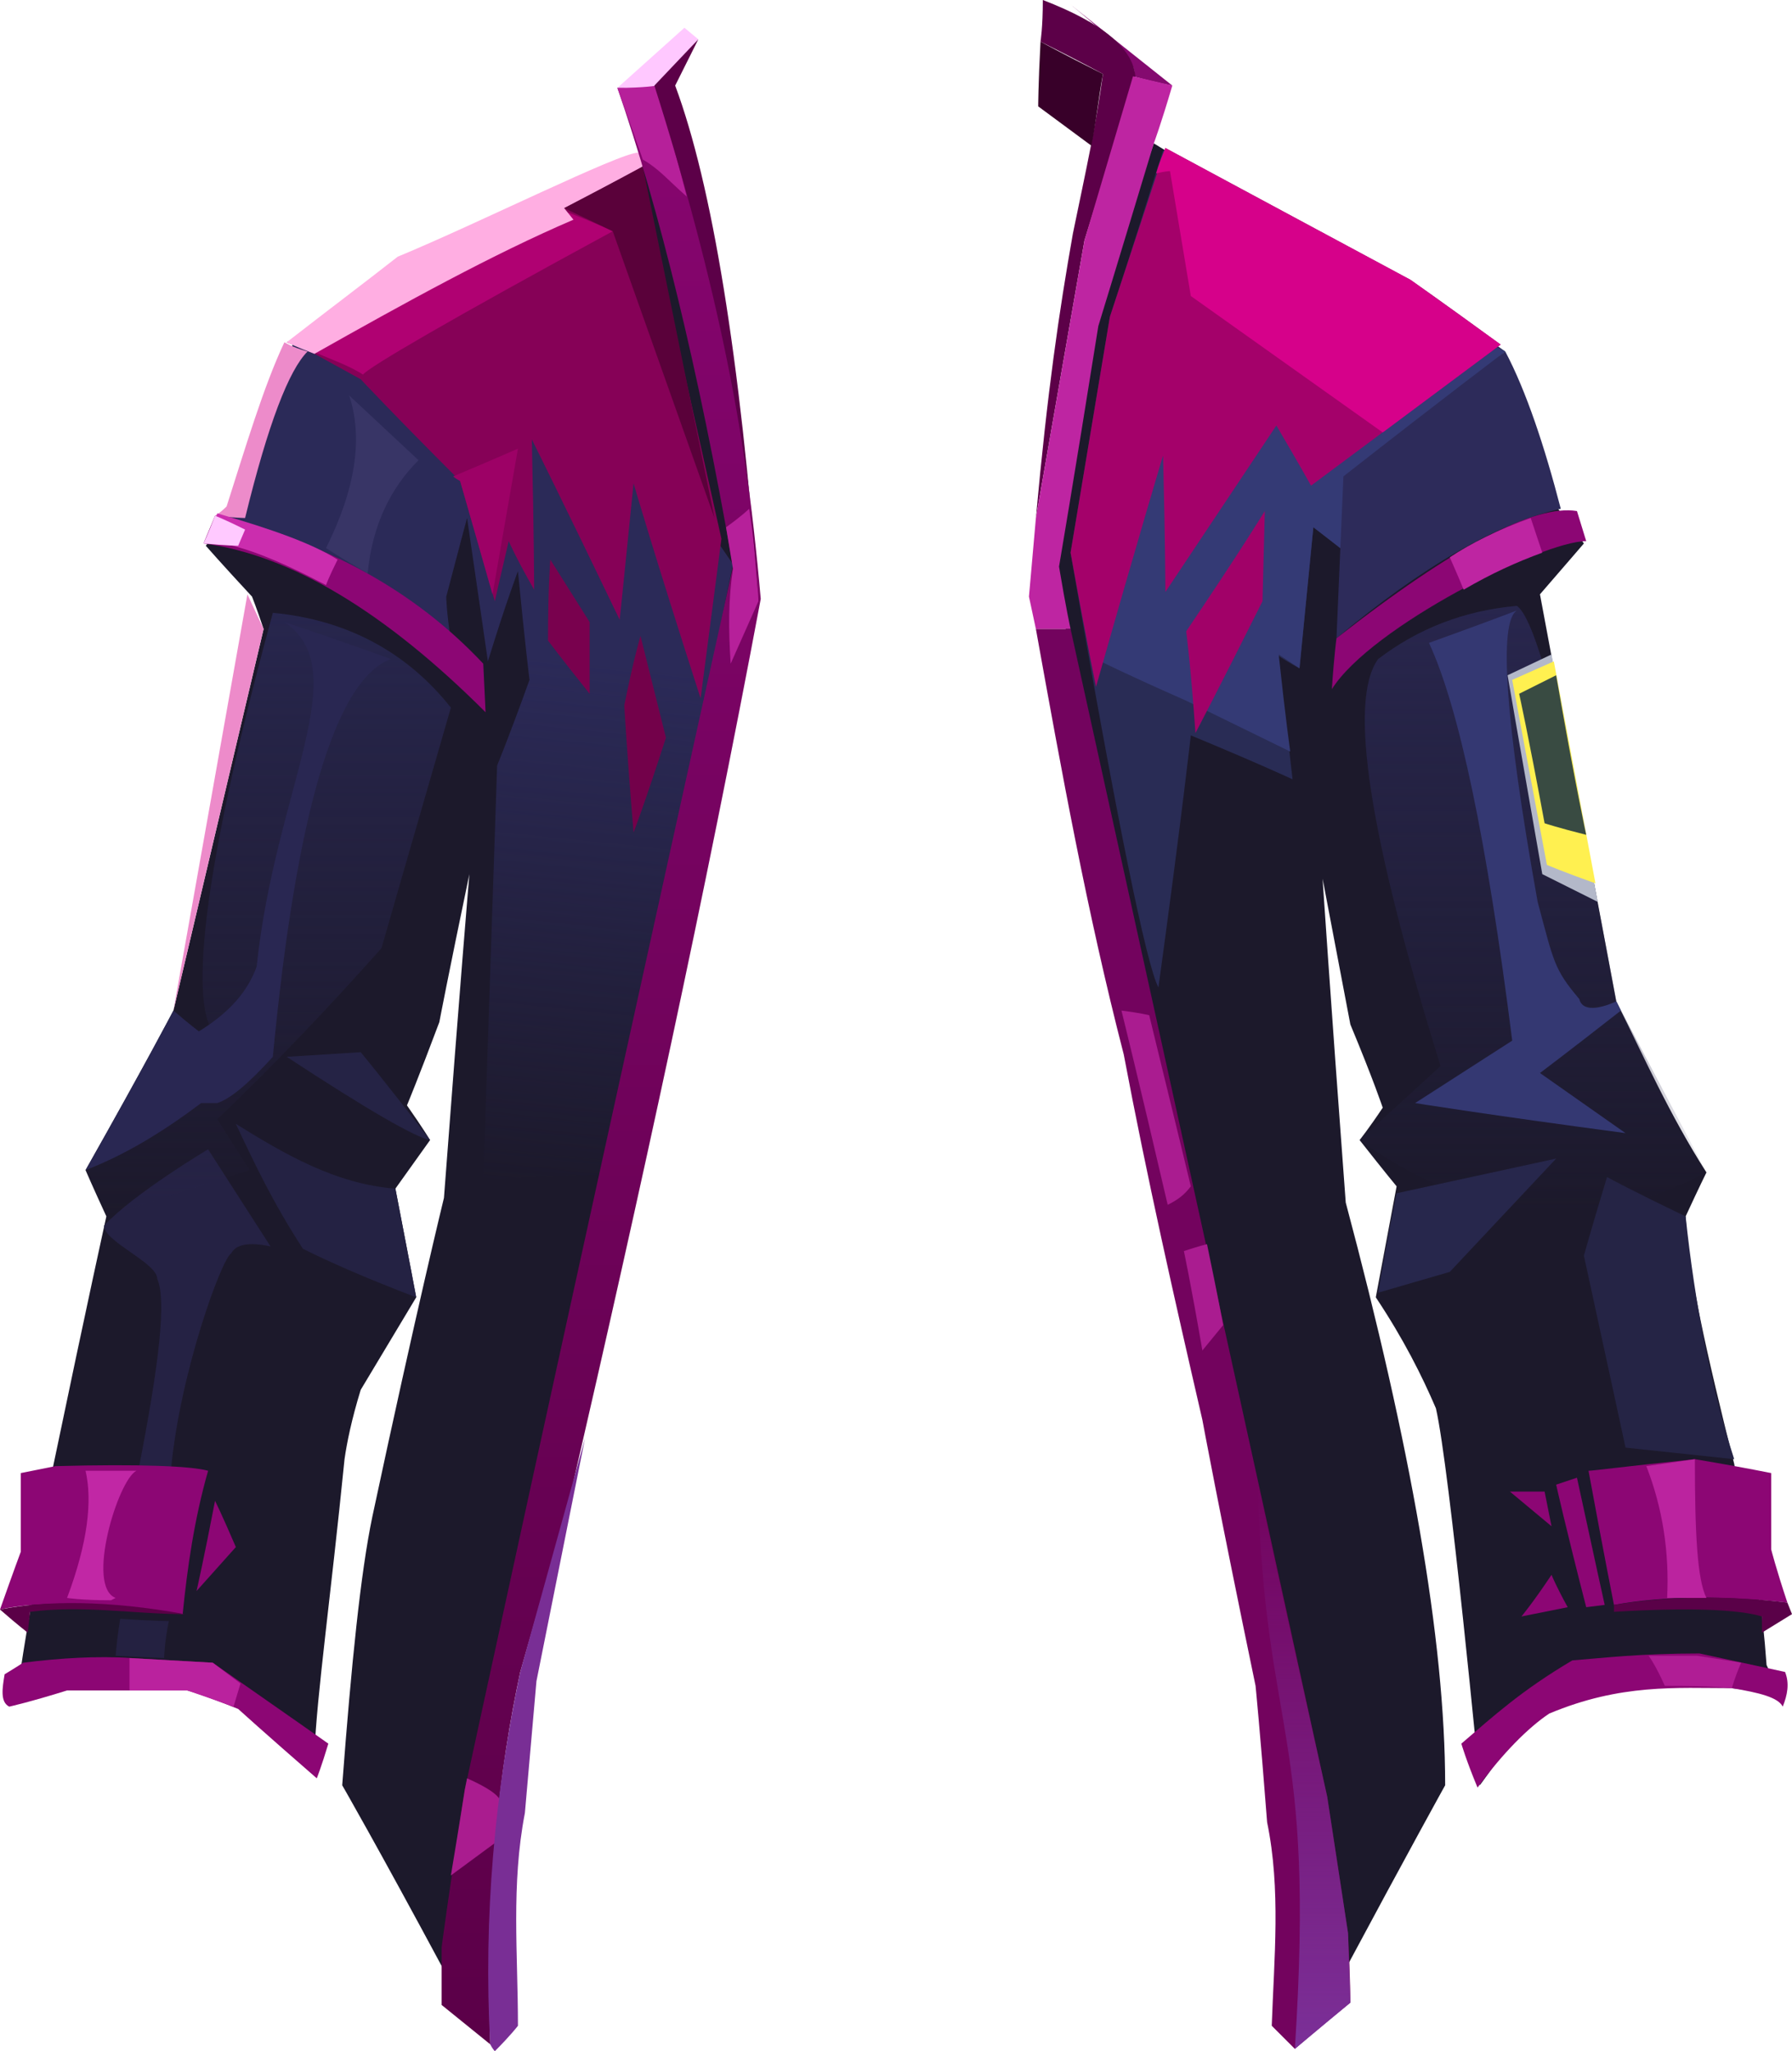 <?xml version="1.0" encoding="UTF-8" standalone="no"?>
<svg
   width="775"
   height="887"
   viewBox="0 0 775 887"
   version="1.1"
   id="svg96"
   sodipodi:docname="cb-layer-1098.svg"
   xmlns:inkscape="http://www.inkscape.org/namespaces/inkscape"
   xmlns:sodipodi="http://sodipodi.sourceforge.net/DTD/sodipodi-0.dtd"
   xmlns="http://www.w3.org/2000/svg"
   xmlns:svg="http://www.w3.org/2000/svg">
  <sodipodi:namedview
     id="namedview98"
     pagecolor="#ffffff"
     bordercolor="#666666"
     borderopacity="1.0"
     inkscape:pageshadow="2"
     inkscape:pageopacity="0.0"
     inkscape:pagecheckerboard="0" />
  <defs
     id="defs27">
    <linearGradient
       x1="149.09"
       y1="206.962"
       x2="149.09"
       y2="410.033"
       id="id-93905"
       gradientTransform="scale(0.778,1.285)"
       gradientUnits="userSpaceOnUse">
      <stop
         stop-color="#27264D"
         offset="0%"
         id="stop2" />
      <stop
         stop-color="#28254B"
         offset="100%"
         stop-opacity="0"
         id="stop4" />
    </linearGradient>
    <linearGradient
       x1="273.191"
       y1="222.071"
       x2="261.827"
       y2="401.069"
       id="id-93906"
       gradientTransform="scale(0.785,1.274)"
       gradientUnits="userSpaceOnUse">
      <stop
         stop-color="#2B2A58"
         offset="0%"
         id="stop7" />
      <stop
         stop-color="#2C2A58"
         offset="100%"
         stop-opacity="0"
         id="stop9" />
    </linearGradient>
    <linearGradient
       x1="644.133"
       y1="15.338"
       x2="644.133"
       y2="357.224"
       id="id-93907"
       gradientTransform="scale(0.404,2.477)"
       gradientUnits="userSpaceOnUse">
      <stop
         stop-color="#87056F"
         offset="0%"
         id="stop12" />
      <stop
         stop-color="#5B0048"
         offset="100%"
         id="stop14" />
    </linearGradient>
    <linearGradient
       x1="875.985"
       y1="199.055"
       x2="875.985"
       y2="397.241"
       id="id-93908"
       gradientTransform="scale(0.757,1.321)"
       gradientUnits="userSpaceOnUse">
      <stop
         stop-color="#28264D"
         offset="0%"
         id="stop17" />
      <stop
         stop-color="#28264E"
         offset="100%"
         stop-opacity="0"
         id="stop19" />
    </linearGradient>
    <linearGradient
       x1="1392.977"
       y1="260.343"
       x2="1392.977"
       y2="359.136"
       id="id-93909"
       gradientTransform="scale(0.405,2.47)"
       gradientUnits="userSpaceOnUse">
      <stop
         stop-color="#7B3098"
         offset="0%"
         stop-opacity="0"
         id="stop22" />
      <stop
         stop-color="#7B3098"
         offset="100%"
         id="stop24" />
    </linearGradient>
  </defs>
  <g
     transform="translate(0,-1)"
     id="id-93910">
    <path
       d="m 8,729 c 3,-20 5,-31 5,-31 7,-42 10,-63 10,-63 15,-72 23,-108 23,-108 -6,-13 -9,-20 -9,-20 26,-46 38,-69 38,-69 26,-110 39,-165 39,-165 -3,-9 -5,-14 -5,-14 -13,-14 -20,-22 -20,-22 8,-10 11,-15 11,-15 18,-49 27,-73 27,-73 99,-54 148,-81 148,-81 7,-4 21,55 44,177 -85,405 -127,608 -127,608 -29,-54 -44,-80 -44,-80 4,-53 8,-92 13,-116 19,-89 31,-138 31,-138 7,-93 11,-140 11,-140 -9,43 -13,64 -13,64 -9,24 -14,36 -14,36 7,10 10,15 10,15 -10,14 -15,21 -15,21 6,31 9,47 9,47 l -24,40 c -4,13 -6,23 -7,30 -6,60 -12,102 -13,127 0,2 -17,-9 -49,-32 -53,2 -79,3 -79,2 z"
       fill="#1c192b"
       id="id-93911" />
    <path
       d="m 580,856 c 30,-56 45,-83 45,-83 0,-63 -15,-147 -43,-252 -7,-94 -10,-140 -10,-140 8,42 12,63 12,63 10,24 14,36 14,36 -6,9 -10,14 -10,14 11,14 16,20 16,20 -6,32 -9,48 -9,48 12,18 20,34 26,48 6,26 19,163 19,163 l 37,-51 c 62,8 92,12 92,10 -3,-7 -5,-11 -5,-11 -1,-14 -2,-21 -2,-21 -8,-44 -12,-66 -12,-66 -12,-48 -20,-83 -21,-107 6,-13 9,-19 9,-19 -16,-25 -27,-50 -39,-74 -22,-117 -33,-176 -33,-176 13,-15 19,-22 19,-22 -8,-11 -12,-16 -12,-16 C 655,175 647,153 647,153 548,93 499,63 499,63 c -18,51 -27,76 -27,76 -11,71 -17,107 -17,107 l 116,532 c 6,52 9,78 9,78 z"
       fill="#1c192b"
       id="id-93912" />
    <path
       d="m 45,531 c 13,-14 45,-33 45,-33 18,28 27,42 27,42 -9,-2 -15,-1 -17,3 -4,2 -22,51 -26,93 -10,0 -14,0 -14,0 9,-46 12,-73 8,-82 0,-7 -23,-16 -23,-23 z"
       fill="#252244"
       id="id-93913" />
    <path
       d="m 180,562 c -21,-8 -37,-15 -49,-21 -13,-20 -21,-37 -29,-54 21,13 43,26 69,28 6,31 9,47 9,47 z"
       fill="#242243"
       id="id-93914" />
    <path
       d="m 186,494 c -20,-26 -30,-38 -30,-38 l -32,2 c 35,23 56,35 62,36 z"
       fill="#252345"
       id="id-93915" />
    <path
       d="m 108,507 -62,20 c -6,-13 -9,-20 -9,-20 22,-20 41,-40 57,-58 -9,-6 -14,-44 24,-183 32,3 58,17 77,41 -20,69 -30,104 -30,104 -24,27 -47,51 -71,74 z"
       fill="url(#id-93905)"
       id="id-93916"
       style="fill:url(#id-93905)" />
    <path
       d="m 75,438 c 7,6 11,9 11,9 13,-8 21,-17 25,-28 8,-77 43,-128 12,-149 30,10 46,16 46,16 -24,9 -41,67 -51,172 -10,11 -18,18 -24,20 h -7 c -16,12 -32,22 -50,29 26,-46 38,-69 38,-69 z"
       fill="#292752"
       id="id-93917" />
    <path
       d="m 195,278 c -2,-13 -2,-19 -2,-19 6,-23 9,-34 9,-34 6,41 9,62 9,62 8,-26 13,-39 13,-39 3,31 5,47 5,47 -9,25 -14,37 -14,37 -4,119 -6,179 -6,179 35,-2 53,-2 53,-2 37,-176 55,-264 55,-264 L 261,163 127,149 c -18,48 -27,73 -27,73 l -6,9 c 20,-3 53,13 101,47 z"
       fill="url(#id-93906)"
       id="id-93918"
       style="fill:url(#id-93906)" />
    <path
       d="m 159,249 c -12,-7 -18,-11 -18,-11 13,-26 16,-48 10,-66 l 30,28 c -12,12 -20,28 -22,49 z"
       fill="#383566"
       id="id-93919" />
    <path
       d="m 93,224 c 9,1 13,1 13,1 10,-41 19,-64 27,-72 -7,-2 -10,-4 -10,-4 -9,19 -17,46 -25,71 -3,3 -5,4 -5,4 z"
       fill="#ed8bca"
       id="id-93920" />
    <path
       d="m 274,361 c -3,-36 -4,-55 -4,-55 4,-20 7,-30 7,-30 l 11,44 c -9,28 -14,41 -14,41 z"
       fill="#73014a"
       id="id-93921" />
    <path
       d="m 255,301 c -12,-15 -18,-23 -18,-23 0,-23 1,-35 1,-35 l 17,27 c 0,21 0,31 0,31 z"
       fill="#79014e"
       id="id-93922" />
    <path
       d="m 303,303 c -20,-62 -29,-93 -29,-93 -4,40 -6,59 -6,59 -25,-52 -38,-78 -38,-78 1,43 1,65 1,65 -8,-14 -11,-21 -11,-21 -4,17 -6,26 -6,26 -10,-35 -15,-52 -15,-52 -29,-29 -43,-44 -43,-44 l -20,-11 -12,-5 C 225,95 275,68 275,68 l 37,166 c -6,46 -9,69 -9,69 z"
       fill="#860157"
       id="id-93923" />
    <path
       d="m 196,207 c 19,-8 28,-12 28,-12 l -11,63 -14,-49 c -2,-1 -3,-2 -3,-2 z"
       fill="#9d0166"
       id="id-93924" />
    <path
       d="m 246,93 c 13,5 19,8 19,8 -70,38 -106,59 -108,62 -6,-4 -15,-7 -24,-11 75,-40 113,-59 113,-59 z"
       fill="#b00172"
       id="id-93925" />
    <path
       d="m 124,149 c 18,-14 34,-26 48,-37 34,-14 96,-45 104,-45 2,3 2,6 2,6 -22,12 -34,18 -34,18 l 4,5 c -35,15 -73,36 -112,58 -8,-3 -12,-5 -12,-5 z"
       fill="#ffaee2"
       id="id-93926" />
    <path
       d="M 244,91 C 267,79 278,73 278,73 L 309,225 265,101 Z"
       fill="#5a013a"
       id="id-93927" />
    <path
       d="m 317,246 c -78,353 -116,529 -116,529 -7,45 -10,68 -10,68 0,17 0,25 0,25 l 21,17 c -2,-69 4,-119 13,-161 15,-52 22,-78 22,-78 30,-130 58,-258 82,-386 -7,-81 -22,-156 -45,-222 l -17,1 c 18,52 35,121 50,207 z"
       fill="url(#id-93907)"
       id="id-93928"
       style="fill:url(#id-93907)" />
    <path
       d="m 281,40 c -10,-1 -14,-1 -14,-1 19,-17 29,-26 29,-26 l 6,5 c -11,12 -18,20 -21,22 z"
       fill="#ffc8ff"
       id="id-93929" />
    <path
       d="m 216,779 -2,19 -19,14 c 4,-24 6,-37 6,-37 l 1,-5 c 9,4 13,7 14,9 z"
       fill="#aa1c8f"
       id="id-93930" />
    <path
       d="m 212,885 c 1,2 2,3 2,3 7,-7 10,-11 10,-11 0,-31 -3,-61 3,-92 l 5,-57 21,-105 -28,101 c -11,52 -16,106 -13,161 z"
       fill="#792e95"
       id="id-93931" />
    <path
       d="m 501,428 c 10,-73 14,-109 14,-109 29,12 44,19 44,19 -4,-36 -7,-54 -7,-54 6,4 10,6 10,6 4,-41 6,-61 6,-61 12,9 18,14 18,14 12,-34 18,-51 18,-51 31,-26 47,-39 47,-39 C 623,133 609,124 609,124 539,85 503,66 503,66 c -15,48 -23,72 -23,72 l -17,102 c 20,116 33,179 38,188 z"
       fill="#292c55"
       id="id-93932" />
    <path
       d="m 558,326 -45,-22 c -25,-11 -37,-17 -37,-17 l 27,-97 144,-39 4,2 -47,39 -18,51 -18,-14 -6,61 -9,-6 c 3,28 5,42 5,42 z"
       fill="#343a75"
       id="id-93933" />
    <path
       d="m 474,298 c 19,-67 29,-100 29,-100 1,39 1,59 1,59 32,-48 48,-72 48,-72 10,17 15,26 15,26 55,-41 82,-61 82,-61 -26,-19 -39,-28 -39,-28 L 504,65 480,138 463,240 c 7,39 11,58 11,58 z"
       fill="#a4016a"
       id="id-93934" />
    <path
       d="m 517,318 c -2,-29 -4,-44 -4,-44 23,-34 34,-52 34,-52 l -1,39 c -19,38 -29,57 -29,57 z"
       fill="#a10168"
       id="id-93935" />
    <path
       d="m 578,277 3,-70 c 46,-36 70,-54 70,-54 9,17 17,41 24,68 -27,6 -60,25 -97,56 z"
       fill="#2d2b5a"
       id="id-93936" />
    <path
       d="m 576,299 c 1,-15 2,-22 2,-22 51,-40 86,-58 104,-55 l 4,13 c -19,0 -93,37 -110,64 z"
       fill="#8c0674"
       id="id-93937" />
    <path
       d="m 656,263 c -23,2 -43,10 -60,23 -13,18 -4,76 27,176 l -35,32 c 49,35 99,41 150,14 L 699,434 C 679,326 665,269 656,263 Z"
       fill="url(#id-93908)"
       id="id-93938"
       style="fill:url(#id-93908)" />
    <path
       d="m 612,478 c 28,-18 42,-27 42,-27 -11,-87 -23,-144 -36,-172 25,-9 38,-14 38,-14 -8,5 -5,48 9,126 7,26 7,29 18,42 2,8 16,1 16,1 1,2 2,4 2,4 -23,18 -35,27 -35,27 l 37,26 c -60,-8 -91,-13 -91,-13 z"
       fill="#343872"
       id="id-93939" />
    <path
       d="m 691,391 c -16,-8 -24,-12 -24,-12 -10,-57 -15,-86 -15,-86 l 19,-9 c 13,71 20,107 20,107 z"
       fill="#b3b8c9"
       id="id-93940" />
    <path
       d="m 690,383 c -14,-5 -21,-8 -21,-8 -10,-53 -15,-80 -15,-80 l 18,-8 c 12,64 18,96 18,96 z"
       fill="#fff050"
       id="id-93941" />
    <path
       d="m 686,362 c -12,-3 -18,-5 -18,-5 -7,-38 -11,-56 -11,-56 l 16,-8 c 8,46 13,69 13,69 z"
       fill="#394b42"
       id="id-93942" />
    <path
       d="m 604,517 c 46,-10 69,-15 69,-15 l -46,49 -31,9 c 5,-29 8,-43 8,-43 z"
       fill="#27274c"
       id="id-93943" />
    <path
       d="m 695,510 c -7,23 -10,34 -10,34 12,55 18,83 18,83 l 47,5 C 740,601 733,565 729,527 706,516 695,510 695,510 Z"
       fill="#252445"
       id="id-93944" />
    <path
       d="m 653,646 c 10,0 15,0 15,0 l 3,15 c -12,-10 -18,-15 -18,-15 z"
       fill="#8c0674"
       id="id-93945" />
    <path
       d="m 671,682 c -8,12 -13,18 -13,18 l 20,-4 c -5,-9 -7,-14 -7,-14 z"
       fill="#8c0674"
       id="id-93946" />
    <path
       d="m 673,643 c 6,-2 9,-3 9,-3 8,37 12,55 12,55 l -8,1 c -9,-35 -13,-53 -13,-53 z"
       fill="#8c0674"
       id="id-93947" />
    <path
       d="m 687,637 c 7,38 11,58 11,58 22,-4 47,-4 75,-1 -5,-15 -7,-23 -7,-23 0,-22 0,-33 0,-33 -10,-2 -21,-4 -33,-6 -29,3 -44,5 -46,5 z"
       fill="#8c0674"
       id="id-93948" />
    <path
       d="m 698,695 c 0,2 0,3 0,3 33,-2 54,-1 64,2 0,4 0,7 0,7 l 13,-8 -2,-5 c -25,-3 -50,-3 -75,1 z"
       fill="#5a0148"
       id="id-93949" />
    <path
       d="m 639,774 c -5,-12 -7,-19 -7,-19 14,-12 26,-23 48,-36 13,-1 29,-3 55,-3 l 37,8 c 2,5 1,10 -1,15 -2,-4 -10,-6 -22,-8 -24,0 -48,-2 -79,11 -9,6 -20,17 -31,32 z"
       fill="#8c0674"
       id="id-93950" />
    <path
       d="m 712,635 c 14,-2 21,-3 21,-3 0,32 1,52 5,60 h -17 c 1,-20 -2,-39 -9,-57 z"
       fill="#bb239f"
       id="id-93951" />
    <path
       d="m 490,34 c 11,3 17,4 17,4 L 463,3 c 21,17 30,27 27,31 z"
       fill="#840a6f"
       id="id-93952" />
    <path
       d="m 451,1 c 0,12 -1,18 -1,18 18,9 27,14 27,14 -3,22 -7,40 -13,69 -6,34 -11,68 -16,123 L 469,105 491,34 C 490,22 477,11 451,1 Z"
       fill="#5c0048"
       id="id-93953" />
    <path
       d="m 450,19 c -1,19 -1,28 -1,28 l 23,17 c 2,-10 3,-20 5,-31 -18,-9 -27,-14 -27,-14 z"
       fill="#380029"
       id="id-93954" />
    <path
       d="m 490,34 17,4 c -5,17 -8,25 -8,25 -16,53 -24,79 -24,79 -11,69 -17,104 -17,104 3,18 5,27 5,27 -10,0 -15,0 -15,0 l -3,-14 3,-34 21,-120 z"
       fill="#be25a2"
       id="id-93955" />
    <path
       d="m 463,273 c 74,336 111,505 111,505 6,39 9,59 9,59 1,20 1,30 1,30 -16,13 -24,20 -24,20 -7,-7 -10,-10 -10,-10 1,-29 4,-59 -2,-88 -3,-39 -5,-59 -5,-59 C 527,653 520,615 520,615 508,563 496,510 486,457 470,395 459,334 448,273 c 10,0 15,0 15,0 z"
       fill="#73035e"
       id="id-93956" />
    <path
       d="m 485,438 c 8,1 12,2 12,2 12,49 18,74 18,74 -3,4 -6,6 -10,8 -13,-56 -20,-84 -20,-84 z"
       fill="#aa1c90"
       id="id-93957" />
    <path
       d="m 512,542 c 6,-2 10,-3 10,-3 5,24 7,35 7,35 l -9,11 c -5,-29 -8,-43 -8,-43 z"
       fill="#aa1c90"
       id="id-93958" />
    <path
       d="m 560,887 24,-20 -1,-30 -9,-59 -30,-135 c 3,110 25,105 16,244 z"
       fill="url(#id-93909)"
       id="id-93959"
       style="fill:url(#id-93909)" />
    <path
       d="m 504,65 c -3,7 -4,11 -4,11 4,-1 6,-1 6,-1 6,36 9,54 9,54 l 83,59 51,-38 -39,-28 C 539,84 504,65 504,65 Z"
       fill="#d6018a"
       id="id-93960" />
    <path
       d="m 627,242 c 4,9 6,14 6,14 12,-7 23,-12 34,-16 l -5,-15 c -14,5 -26,11 -35,17 z"
       fill="#be25a2"
       id="id-93961" />
    <path
       d="m 93,650 c -5,26 -8,39 -8,39 l 17,-19 c -6,-14 -9,-20 -9,-20 z"
       fill="#8c0674"
       id="id-93962" />
    <path
       d="m 142,755 c -3,10 -5,15 -5,15 -23,-20 -34,-30 -34,-30 -15,-6 -22,-8 -22,-8 -35,0 -52,0 -52,0 -16,5 -25,7 -25,7 -4,-2 -3,-8 -2,-14 5,-3 8,-5 8,-5 16,-2 32,-3 47,-2 l 35,2 c 33,23 50,35 50,35 z"
       fill="#8c0674"
       id="id-93963" />
    <path
       d="m 104,729 -3,10 c -14,-5 -20,-7 -20,-7 -17,0 -25,0 -25,0 v -14 l 36,2 c 8,6 12,9 12,9 z"
       fill="#ba229e"
       id="id-93964" />
    <path
       d="m 52,701 c 14,1 21,1 21,1 -2,10 -2,16 -2,16 l -21,-1 c 1,-11 2,-16 2,-16 z"
       fill="#242141"
       id="id-93965" />
    <path
       d="m 90,637 c -6,21 -9,42 -11,62 -35,-5 -61,-6 -79,-2 6,-17 9,-25 9,-25 0,-23 0,-34 0,-34 l 15,-3 c 37,-1 59,0 66,2 z"
       fill="#8c0674"
       id="id-93966" />
    <path
       d="m 48,693 c -13,0 -19,-1 -19,-1 9,-24 11,-42 8,-55 h 22 c -8,4 -22,50 -9,55"
       fill="#c127a5"
       id="id-93967" />
    <path
       d="m 0,697 c 8,7 12,10 12,10 l 1,-9 c 23,-3 45,1 67,1 -33,-6 -60,-6 -80,-2 z"
       fill="#5b0047"
       id="id-93968" />
    <polyline
       points="107 258 75 438 114 273"
       fill="#ed8bca"
       id="id-93969" />
    <path
       d="m 210,309 -1,-21 C 179,256 140,235 93,224 l -5,12 c 38,5 79,30 122,73 z"
       fill="#8c0674"
       id="id-93970" />
    <path
       d="m 146,243 c -4,8 -5,11 -5,11 -21,-11 -38,-18 -52,-19 l 5,-12 c 24,7 41,13 52,20 z"
       fill="#cb2dae"
       id="id-93971" />
    <path
       d="m 93,224 c -3,8 -5,12 -5,12 10,1 15,1 15,1 l 3,-7 c -8,-4 -13,-6 -13,-6 z"
       fill="#ffc9ff"
       id="id-93972" />
    <path
       d="m 753,720 c -3,7 -4,11 -4,11 -10,-1 -20,-1 -29,-1 -4,-9 -7,-13 -7,-13 h 21 c 13,2 19,3 19,3 z"
       fill="#b01d95"
       id="id-93973" />
    <path
       d="m 267,39 c 12,0 17,-1 17,-1 9,32 13,48 13,48 C 289,79 285,74 278,70 271,50 267,39 267,39 Z"
       fill="#b6209a"
       id="id-93974" />
    <path
       d="m 314,229 c 7,-5 10,-8 10,-8 3,20 4,34 4,40 -8,18 -12,27 -12,27 -1,-15 -1,-28 1,-41 -2,-12 -3,-18 -3,-18 z"
       fill="#b6209a"
       id="id-93975" />
    <path
       d="m 302,18 -19,20 c 27,85 42,159 45,222 C 320,155 308,81 292,38 Z"
       fill="#5c0048"
       id="id-93976" />
  </g>
</svg>
